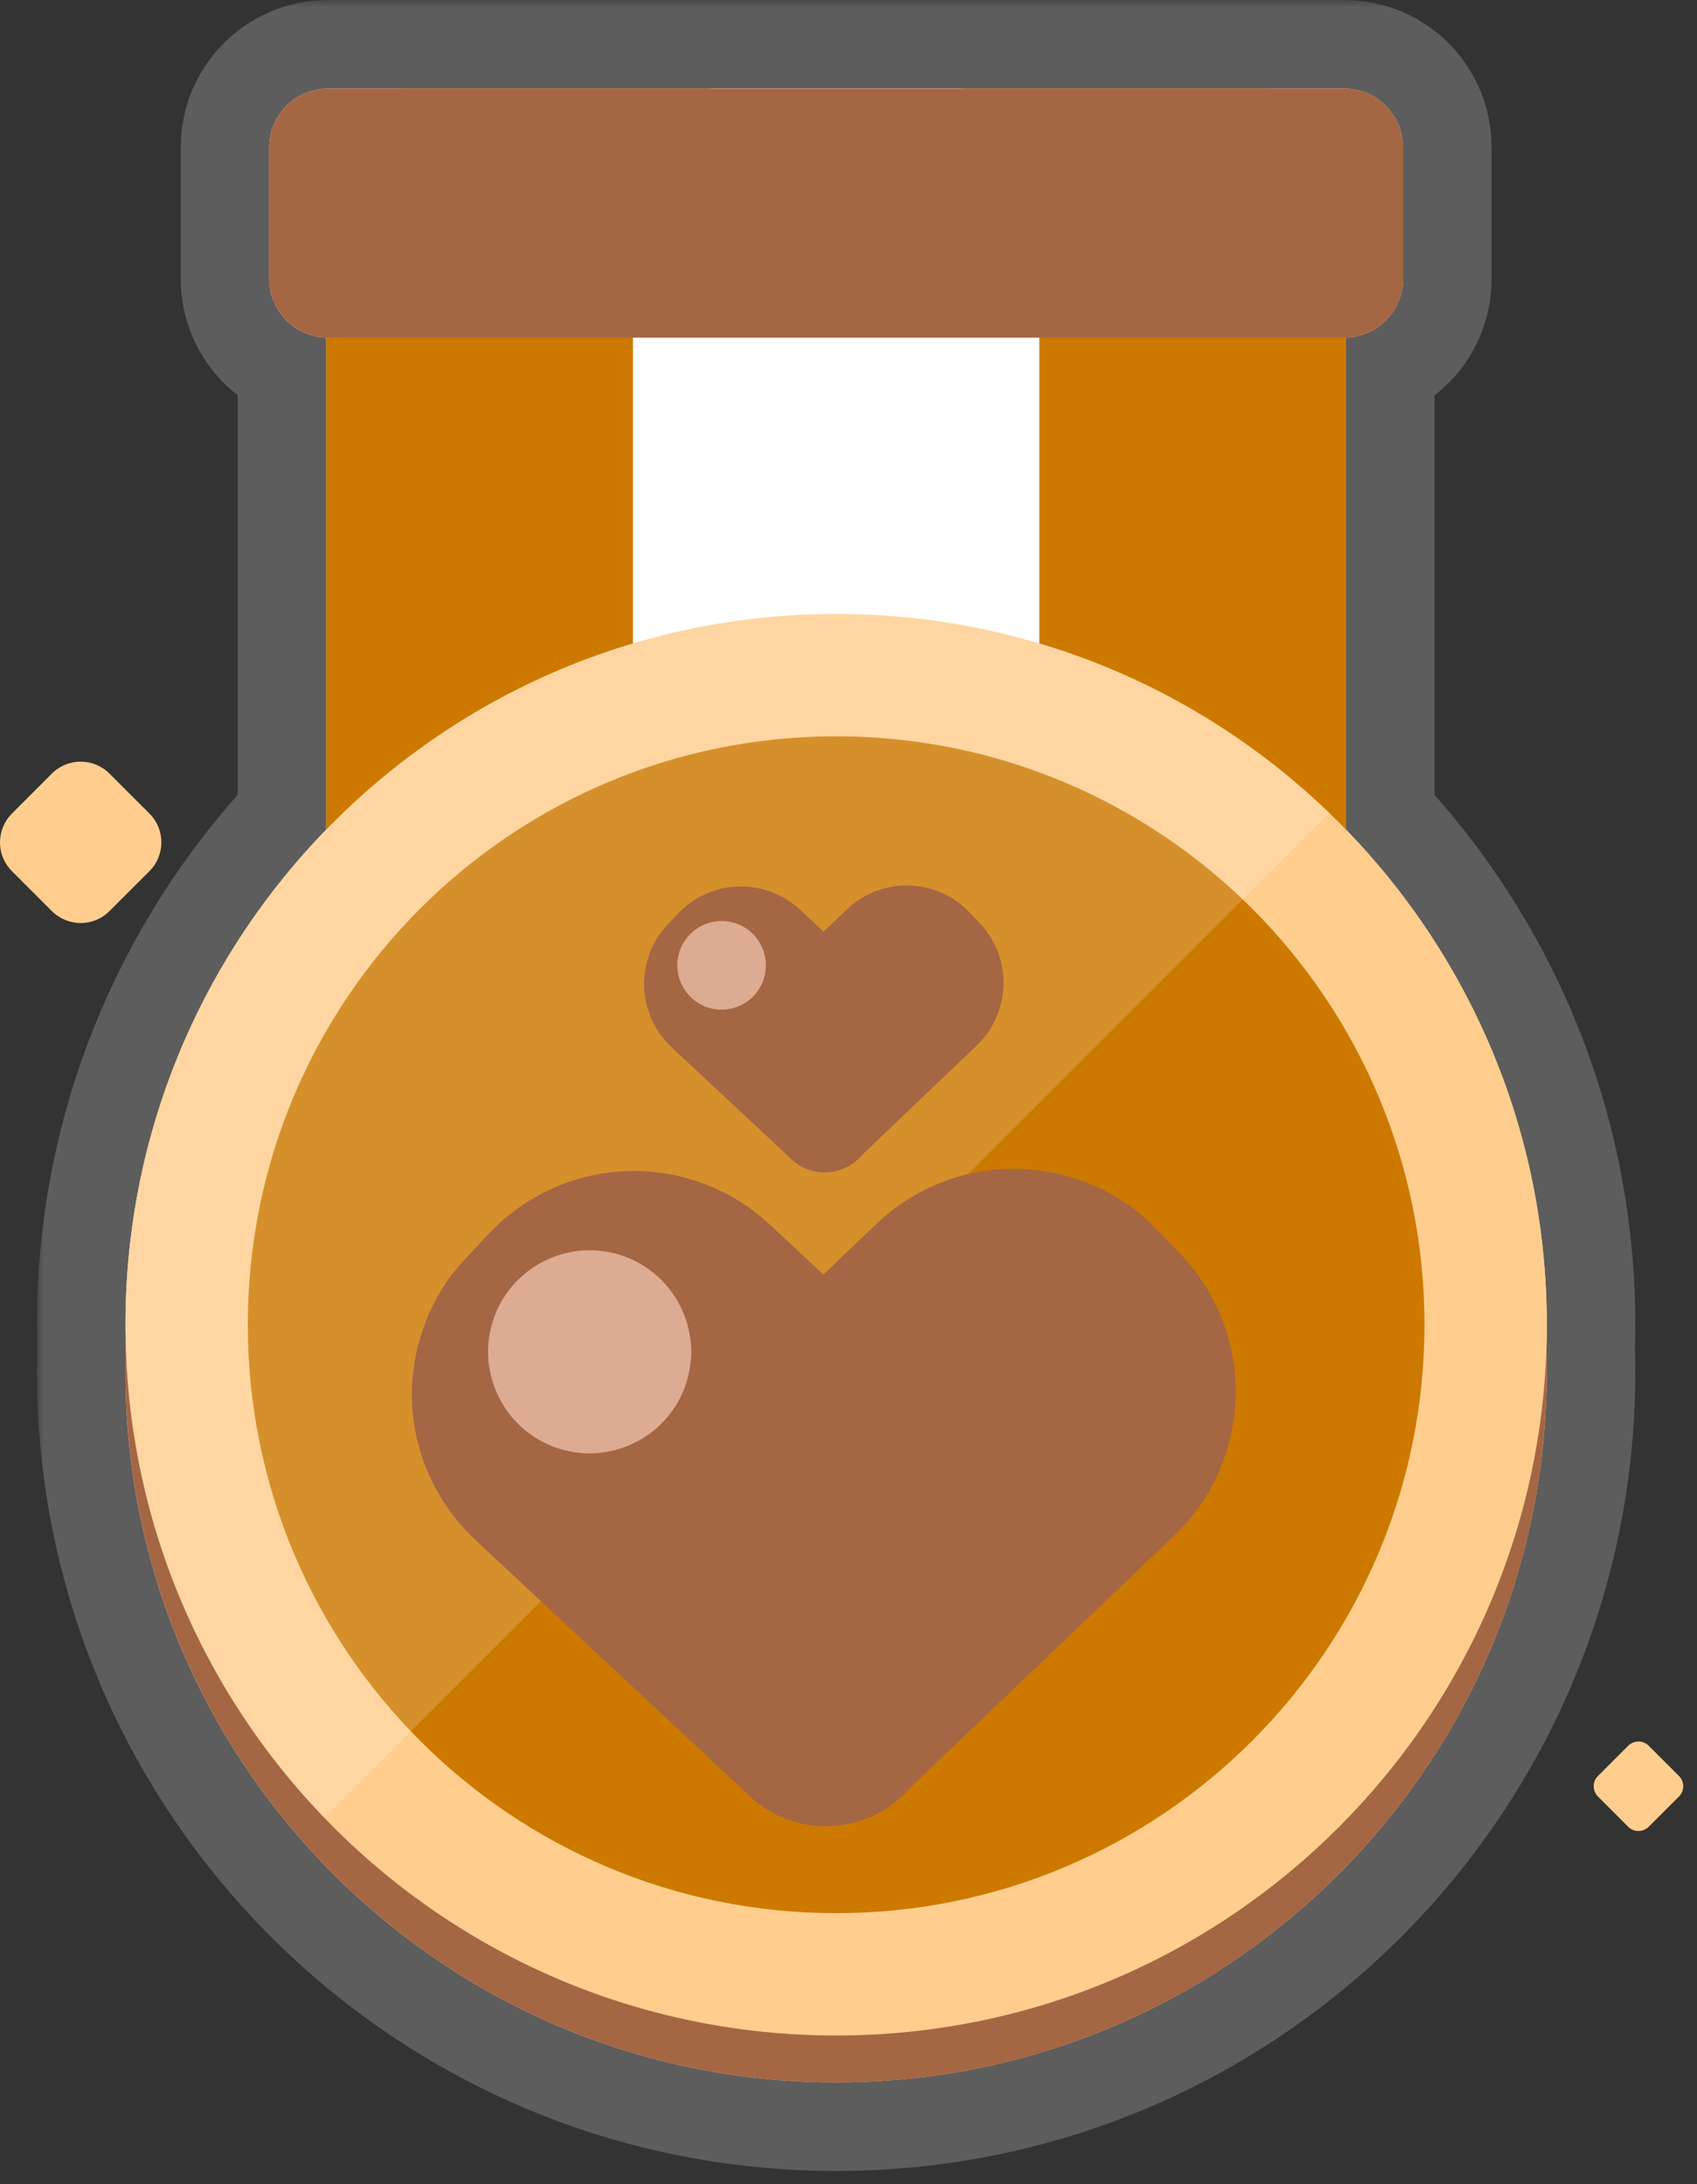 <svg width="115" height="148" viewBox="0 0 115 148" fill="none" xmlns="http://www.w3.org/2000/svg">
<rect x="0" y="0" width="115" height="148" fill="#333333" stroke="none"/>
<mask id="path-1-outside-1_3462_465" maskUnits="userSpaceOnUse" x="2.5" y="0" width="109" height="148" fill="black">
<rect fill="white" x="2.5" width="109" height="148"/>
<path fill-rule="evenodd" clip-rule="evenodd" d="M8.526 91.349C8.509 91.877 8.5 92.407 8.5 92.939C8.5 119.537 30.062 141.099 56.66 141.099C83.258 141.099 104.82 119.537 104.82 92.939C104.82 92.407 104.811 91.877 104.794 91.35C104.811 90.822 104.82 90.292 104.82 89.76C104.82 76.714 99.633 64.881 91.21 56.208V22.878C93.359 22.821 95.08 21.063 95.08 18.9V9.98C95.08 7.78 93.3 6 91.1 6H85.64H64.86H48.46H27.68H22.23C20.03 6 18.25 7.78 18.25 9.98V18.9C18.25 21.06 19.965 22.815 22.11 22.878V56.203C14.087 64.465 9.001 75.595 8.535 87.906C8.512 88.521 8.5 89.139 8.5 89.76L8.526 91.349Z"/>
</mask>
<path fill-rule="evenodd" clip-rule="evenodd" d="M8.526 91.349C8.509 91.877 8.5 92.407 8.5 92.939C8.5 119.537 30.062 141.099 56.66 141.099C83.258 141.099 104.82 119.537 104.82 92.939C104.82 92.407 104.811 91.877 104.794 91.35C104.811 90.822 104.82 90.292 104.82 89.76C104.82 76.714 99.633 64.881 91.21 56.208V22.878C93.359 22.821 95.08 21.063 95.08 18.9V9.98C95.08 7.78 93.3 6 91.1 6H85.64H64.86H48.46H27.68H22.23C20.03 6 18.25 7.78 18.25 9.98V18.9C18.25 21.06 19.965 22.815 22.11 22.878V56.203C14.087 64.465 9.001 75.595 8.535 87.906C8.512 88.521 8.5 89.139 8.5 89.76L8.526 91.349Z" fill="#FFD6A1"/>
<path d="M5.5 89.808L5.526 91.398L11.525 91.301L11.5 89.711L5.5 89.808ZM8.526 91.349L14.523 91.544L14.527 91.398L14.525 91.252L8.526 91.349ZM104.794 91.35L98.797 91.155L98.791 91.35L98.797 91.544L104.794 91.35ZM91.21 56.208H85.21V58.642L86.906 60.388L91.21 56.208ZM91.21 22.878L91.048 16.881L85.21 17.038V22.878H91.21ZM22.11 22.878H28.11V17.053L22.287 16.881L22.11 22.878ZM22.11 56.203L26.414 60.383L28.11 58.636V56.203H22.11ZM8.535 87.906L14.531 88.133L14.531 88.133L8.535 87.906ZM8.5 89.76H2.5V89.808L2.501 89.857L8.5 89.76ZM14.5 92.939C14.5 92.472 14.508 92.007 14.523 91.544L2.529 91.155C2.51 91.748 2.5 92.342 2.5 92.939H14.5ZM56.66 135.099C33.376 135.099 14.5 116.224 14.5 92.939H2.5C2.5 122.851 26.748 147.099 56.66 147.099V135.099ZM98.82 92.939C98.82 116.224 79.944 135.099 56.66 135.099V147.099C86.572 147.099 110.82 122.851 110.82 92.939H98.82ZM98.797 91.544C98.812 92.007 98.82 92.472 98.82 92.939H110.82C110.82 92.342 110.81 91.748 110.791 91.155L98.797 91.544ZM98.82 89.76C98.82 90.227 98.812 90.692 98.797 91.155L110.791 91.544C110.81 90.951 110.82 90.356 110.82 89.76H98.82ZM86.906 60.388C94.286 67.987 98.82 78.337 98.82 89.76H110.82C110.82 75.091 104.981 61.775 95.513 52.028L86.906 60.388ZM85.21 22.878V56.208H97.21V22.878H85.21ZM89.08 18.9C89.08 17.804 89.956 16.91 91.048 16.881L91.371 28.876C96.762 28.731 101.08 24.323 101.08 18.9H89.08ZM89.08 9.98V18.9H101.08V9.98H89.08ZM91.1 12C89.986 12 89.08 11.094 89.08 9.98H101.08C101.08 4.466 96.614 0 91.1 0V12ZM85.64 12H91.1V0H85.64V12ZM64.86 12H85.64V0H64.86V12ZM48.46 12H64.86V0H48.46V12ZM27.68 12H48.46V0H27.68V12ZM22.23 12H27.68V0H22.23V12ZM24.25 9.98C24.25 11.094 23.344 12 22.23 12V0C16.716 0 12.25 4.466 12.25 9.98H24.25ZM24.25 18.9V9.98H12.25V18.9H24.25ZM22.287 16.881C23.377 16.913 24.25 17.806 24.25 18.9H12.25C12.25 24.313 16.554 28.716 21.932 28.876L22.287 16.881ZM28.11 56.203V22.878H16.11V56.203H28.11ZM14.531 88.133C14.938 77.359 19.384 67.622 26.414 60.383L17.805 52.023C8.789 61.308 3.063 73.83 2.539 87.679L14.531 88.133ZM14.5 89.76C14.5 89.215 14.51 88.672 14.531 88.133L2.539 87.679C2.513 88.37 2.5 89.063 2.5 89.76H14.5ZM14.525 91.252L14.499 89.662L2.501 89.857L2.527 91.447L14.525 91.252Z" fill="white" fill-opacity="0.21" mask="url(#path-1-outside-1_3462_465)"/>
<path d="M113.773 121.732L111.733 123.772C111.343 124.162 110.713 124.162 110.333 123.772L108.292 121.732C107.903 121.342 107.903 120.712 108.292 120.332L110.333 118.292C110.723 117.903 111.353 117.903 111.733 118.292L113.773 120.332C114.163 120.712 114.163 121.342 113.773 121.732Z" fill="#FFCE8E"/>
<path d="M10.133 59.02L7.412 61.74C6.343 62.81 4.603 62.81 3.522 61.74L0.802 59.02C-0.268 57.95 -0.268 56.21 0.802 55.13L3.522 52.41C4.593 51.34 6.332 51.34 7.412 52.41L10.133 55.13C11.203 56.2 11.203 57.95 10.133 59.02Z" fill="#FFCE8E"/>
<path d="M85.642 72.25H27.683C24.602 72.25 22.113 69.75 22.113 66.68V11.57C22.113 8.5 24.602 6 27.683 6H85.642C88.722 6 91.213 8.5 91.213 11.57V66.67C91.222 69.75 88.722 72.25 85.642 72.25Z" fill="#CD7900"/>
<path d="M64.863 72.25H48.463C45.383 72.25 42.893 69.75 42.893 66.68V11.57C42.893 8.49 45.393 6 48.463 6H64.863C67.943 6 70.433 8.5 70.433 11.57V66.67C70.443 69.75 67.943 72.25 64.863 72.25Z" fill="white"/>
<path d="M91.103 22.88H22.233C20.033 22.88 18.253 21.1 18.253 18.9V9.98C18.253 7.78 20.033 6 22.233 6H91.103C93.303 6 95.083 7.78 95.083 9.98V18.9C95.083 21.1 93.303 22.88 91.103 22.88Z" fill="#A56644"/>
<path d="M56.663 141.099C83.261 141.099 104.823 119.537 104.823 92.939C104.823 66.341 83.261 44.779 56.663 44.779C30.065 44.779 8.503 66.341 8.503 92.939C8.503 119.537 30.065 141.099 56.663 141.099Z" fill="#A56644"/>
<path d="M56.663 137.92C83.261 137.92 104.823 116.358 104.823 89.76C104.823 63.162 83.261 41.6 56.663 41.6C30.065 41.6 8.503 63.162 8.503 89.76C8.503 116.358 30.065 137.92 56.663 137.92Z" fill="#FFCE8E"/>
<path d="M56.663 129.631C78.683 129.631 96.533 111.78 96.533 89.761C96.533 67.741 78.683 49.891 56.663 49.891C34.643 49.891 16.793 67.741 16.793 89.761C16.793 111.78 34.643 129.631 56.663 129.631Z" fill="#CD7900"/>
<g opacity="0.17">
<path d="M56.663 41.59C69.643 41.59 81.423 46.72 90.083 55.07L21.983 123.17C13.633 114.51 8.503 102.73 8.503 89.76C8.503 63.16 30.063 41.59 56.663 41.59Z" fill="white"/>
</g>
<path d="M31.552 85.28L33.083 83.64C33.383 83.32 33.703 83.01 34.032 82.72C34.362 82.43 34.712 82.15 35.072 81.89C35.432 81.63 35.803 81.39 36.182 81.17C36.562 80.95 36.953 80.75 37.362 80.56C37.763 80.38 38.172 80.21 38.593 80.07C39.013 79.93 39.432 79.81 39.862 79.7C40.292 79.6 40.722 79.52 41.163 79.46C41.602 79.4 42.042 79.36 42.483 79.35C42.922 79.33 43.362 79.34 43.803 79.37C44.242 79.4 44.682 79.45 45.123 79.52C45.562 79.59 45.992 79.68 46.413 79.8C46.843 79.91 47.263 80.05 47.672 80.2C48.083 80.35 48.492 80.53 48.892 80.72C49.292 80.91 49.672 81.13 50.053 81.36C50.432 81.59 50.792 81.84 51.142 82.11C51.492 82.38 51.833 82.66 52.153 82.96L70.793 100.35C70.972 100.52 71.142 100.69 71.302 100.88C71.463 101.06 71.623 101.26 71.763 101.46C71.903 101.66 72.043 101.87 72.162 102.08C72.282 102.29 72.403 102.51 72.502 102.74C72.603 102.96 72.692 103.19 72.772 103.43C72.853 103.67 72.922 103.9 72.972 104.14C73.032 104.38 73.073 104.62 73.103 104.87C73.132 105.11 73.153 105.36 73.162 105.61C73.172 105.86 73.172 106.1 73.153 106.35C73.132 106.6 73.112 106.84 73.073 107.08C73.032 107.32 72.983 107.56 72.922 107.8C72.862 108.04 72.782 108.27 72.703 108.5C72.612 108.73 72.522 108.96 72.412 109.18C72.302 109.4 72.183 109.62 72.052 109.83C71.922 110.04 71.782 110.24 71.632 110.44C71.483 110.64 71.323 110.82 71.153 111L61.483 121.36C61.312 121.54 61.142 121.71 60.953 121.87C60.773 122.03 60.572 122.19 60.373 122.33C60.172 122.47 59.962 122.61 59.752 122.73C59.542 122.85 59.322 122.97 59.093 123.07C58.873 123.17 58.642 123.26 58.403 123.34C58.172 123.42 57.932 123.49 57.693 123.54C57.453 123.6 57.212 123.64 56.962 123.67C56.722 123.7 56.472 123.72 56.222 123.73C55.972 123.74 55.733 123.74 55.483 123.72C55.233 123.7 54.992 123.68 54.752 123.64C54.513 123.6 54.273 123.55 54.032 123.49C53.792 123.43 53.562 123.35 53.333 123.27C53.102 123.18 52.873 123.09 52.653 122.98C52.432 122.87 52.212 122.75 52.002 122.62C51.792 122.49 51.593 122.35 51.392 122.2C51.193 122.05 51.013 121.89 50.833 121.72L32.212 104.34C31.892 104.04 31.582 103.72 31.293 103.39C31.003 103.06 30.723 102.71 30.462 102.35C30.203 101.99 29.962 101.62 29.742 101.24C29.523 100.86 29.323 100.47 29.133 100.06C28.953 99.66 28.782 99.25 28.642 98.83C28.503 98.41 28.383 97.99 28.273 97.56C28.172 97.13 28.093 96.7 28.032 96.26C27.973 95.82 27.933 95.38 27.922 94.94C27.902 94.5 27.913 94.06 27.942 93.62C27.973 93.18 28.023 92.74 28.093 92.3C28.163 91.86 28.253 91.43 28.372 91.01C28.492 90.59 28.622 90.16 28.773 89.75C28.922 89.34 29.102 88.93 29.293 88.53C29.483 88.13 29.703 87.75 29.933 87.37C30.163 86.99 30.413 86.63 30.683 86.28C30.962 85.94 31.242 85.6 31.552 85.28Z" fill="#A56644"/>
<path d="M78.463 83.37L80.013 84.99C80.323 85.31 80.603 85.64 80.883 85.99C81.153 86.34 81.413 86.7 81.643 87.07C81.873 87.44 82.093 87.83 82.293 88.22C82.493 88.61 82.673 89.02 82.833 89.43C82.993 89.84 83.133 90.26 83.253 90.69C83.373 91.12 83.473 91.55 83.543 91.98C83.623 92.42 83.673 92.85 83.703 93.29C83.733 93.73 83.743 94.17 83.733 94.61C83.723 95.05 83.693 95.49 83.633 95.93C83.583 96.37 83.503 96.8 83.413 97.23C83.313 97.66 83.203 98.09 83.063 98.51C82.923 98.93 82.763 99.34 82.593 99.75C82.413 100.15 82.213 100.55 82.003 100.93C81.793 101.31 81.553 101.69 81.293 102.05C81.043 102.41 80.773 102.76 80.483 103.09C80.193 103.42 79.893 103.74 79.573 104.05L61.133 121.65C60.953 121.82 60.773 121.98 60.573 122.13C60.383 122.28 60.173 122.42 59.973 122.56C59.763 122.69 59.553 122.81 59.333 122.92C59.113 123.03 58.893 123.13 58.663 123.22C58.433 123.31 58.203 123.39 57.963 123.45C57.723 123.51 57.483 123.57 57.243 123.61C57.003 123.65 56.753 123.68 56.513 123.7C56.263 123.72 56.023 123.72 55.773 123.72C55.523 123.71 55.283 123.7 55.033 123.67C54.793 123.64 54.543 123.6 54.303 123.54C54.063 123.49 53.823 123.42 53.593 123.34C53.363 123.26 53.133 123.17 52.903 123.08C52.673 122.99 52.453 122.87 52.243 122.75C52.033 122.63 51.823 122.5 51.623 122.36C51.423 122.22 51.223 122.07 51.043 121.91C50.853 121.75 50.673 121.58 50.503 121.4L40.713 111.15C40.543 110.97 40.383 110.79 40.233 110.59C40.083 110.4 39.943 110.19 39.803 109.99C39.673 109.78 39.553 109.57 39.443 109.35C39.333 109.13 39.233 108.91 39.143 108.68C39.053 108.45 38.973 108.22 38.913 107.98C38.843 107.74 38.793 107.5 38.753 107.26C38.713 107.02 38.683 106.77 38.663 106.53C38.643 106.28 38.643 106.04 38.643 105.79C38.653 105.54 38.663 105.3 38.693 105.05C38.723 104.81 38.763 104.56 38.823 104.32C38.873 104.08 38.943 103.84 39.023 103.61C39.103 103.38 39.193 103.15 39.283 102.92C39.383 102.69 39.493 102.47 39.613 102.26C39.733 102.05 39.863 101.84 40.003 101.64C40.143 101.44 40.293 101.24 40.453 101.06C40.613 100.87 40.783 100.69 40.963 100.52L59.403 82.92C59.723 82.61 60.053 82.33 60.403 82.05C60.753 81.78 61.113 81.52 61.483 81.29C61.853 81.05 62.243 80.84 62.633 80.64C63.023 80.44 63.433 80.26 63.843 80.1C64.253 79.94 64.673 79.8 65.103 79.68C65.533 79.56 65.963 79.46 66.393 79.39C66.833 79.31 67.263 79.26 67.703 79.23C68.143 79.2 68.583 79.19 69.023 79.2C69.463 79.21 69.903 79.24 70.343 79.3C70.783 79.35 71.213 79.43 71.643 79.52C72.073 79.62 72.503 79.73 72.923 79.87C73.343 80.01 73.753 80.17 74.163 80.34C74.563 80.52 74.963 80.72 75.343 80.93C75.723 81.15 76.103 81.38 76.463 81.64C76.823 81.89 77.173 82.16 77.503 82.45C77.843 82.75 78.163 83.05 78.463 83.37Z" fill="#A56644"/>
<path d="M38.002 85C38.432 84.87 38.872 84.79 39.322 84.74C39.772 84.7 40.222 84.7 40.672 84.75C41.122 84.8 41.562 84.89 41.992 85.02C42.422 85.15 42.842 85.33 43.232 85.54C43.632 85.76 44.002 86.01 44.352 86.3C44.702 86.59 45.012 86.91 45.302 87.26C45.582 87.61 45.832 87.99 46.042 88.39C46.252 88.79 46.422 89.21 46.552 89.64C46.682 90.07 46.762 90.51 46.812 90.96C46.862 91.41 46.852 91.86 46.802 92.31C46.752 92.76 46.662 93.2 46.532 93.63C46.402 94.06 46.222 94.48 46.012 94.87C45.792 95.27 45.542 95.64 45.252 95.99C44.962 96.34 44.642 96.65 44.292 96.94C43.942 97.22 43.562 97.47 43.162 97.68C42.762 97.89 42.342 98.06 41.912 98.19C41.482 98.32 41.042 98.4 40.592 98.45C40.142 98.49 39.692 98.49 39.242 98.44C38.792 98.39 38.352 98.3 37.922 98.17C37.492 98.04 37.072 97.86 36.682 97.65C36.282 97.43 35.912 97.18 35.562 96.89C35.212 96.6 34.902 96.28 34.612 95.93C34.322 95.58 34.082 95.2 33.872 94.8C33.662 94.4 33.492 93.98 33.362 93.55C33.232 93.12 33.152 92.68 33.102 92.23C33.062 91.78 33.062 91.33 33.112 90.88C33.162 90.43 33.252 89.99 33.382 89.56C33.512 89.13 33.692 88.71 33.902 88.32C34.112 87.93 34.372 87.55 34.662 87.2C34.952 86.85 35.272 86.54 35.622 86.25C35.972 85.97 36.352 85.72 36.752 85.51C37.162 85.3 37.572 85.13 38.002 85Z" fill="#DCAB91"/>
<path d="M45.234 62.654L45.901 61.939C46.032 61.799 46.172 61.664 46.316 61.538C46.46 61.411 46.613 61.289 46.77 61.175C46.927 61.062 47.088 60.957 47.254 60.861C47.42 60.765 47.59 60.678 47.769 60.595C47.944 60.517 48.122 60.442 48.306 60.381C48.489 60.32 48.672 60.268 48.86 60.22C49.047 60.176 49.235 60.141 49.427 60.115C49.619 60.089 49.811 60.071 50.003 60.067C50.195 60.058 50.387 60.063 50.579 60.076C50.771 60.089 50.963 60.111 51.155 60.141C51.347 60.172 51.534 60.211 51.718 60.263C51.905 60.311 52.089 60.373 52.267 60.438C52.446 60.503 52.625 60.582 52.8 60.665C52.974 60.748 53.14 60.844 53.306 60.944C53.472 61.044 53.629 61.154 53.782 61.271C53.934 61.389 54.083 61.511 54.222 61.642L62.355 69.23C62.434 69.304 62.508 69.378 62.578 69.461C62.648 69.54 62.718 69.627 62.779 69.714C62.84 69.802 62.901 69.893 62.953 69.985C63.005 70.076 63.058 70.172 63.101 70.273C63.145 70.369 63.184 70.469 63.219 70.574C63.254 70.678 63.285 70.779 63.306 70.883C63.333 70.988 63.35 71.093 63.363 71.202C63.376 71.307 63.385 71.416 63.389 71.525C63.394 71.634 63.394 71.739 63.385 71.848C63.376 71.957 63.368 72.062 63.35 72.166C63.333 72.271 63.311 72.376 63.285 72.481C63.258 72.585 63.224 72.686 63.189 72.786C63.149 72.886 63.11 72.987 63.062 73.083C63.014 73.179 62.962 73.275 62.905 73.366C62.848 73.458 62.787 73.545 62.722 73.632C62.656 73.72 62.587 73.798 62.512 73.877L58.293 78.397C58.219 78.476 58.145 78.55 58.062 78.62C57.983 78.689 57.896 78.759 57.809 78.82C57.721 78.881 57.63 78.942 57.538 78.995C57.447 79.047 57.351 79.1 57.25 79.143C57.154 79.187 57.054 79.226 56.949 79.261C56.849 79.296 56.744 79.326 56.639 79.348C56.535 79.374 56.43 79.392 56.321 79.405C56.216 79.418 56.107 79.427 55.998 79.431C55.889 79.436 55.784 79.436 55.675 79.427C55.566 79.418 55.461 79.409 55.357 79.392C55.252 79.374 55.147 79.353 55.042 79.326C54.938 79.3 54.837 79.265 54.737 79.23C54.637 79.191 54.536 79.152 54.44 79.104C54.344 79.056 54.248 79.004 54.157 78.947C54.065 78.89 53.978 78.829 53.891 78.764C53.803 78.698 53.725 78.628 53.646 78.554L45.522 70.971C45.382 70.84 45.247 70.7 45.12 70.556C44.994 70.412 44.872 70.26 44.758 70.103C44.645 69.945 44.54 69.784 44.444 69.618C44.348 69.452 44.261 69.282 44.178 69.103C44.099 68.929 44.025 68.75 43.964 68.567C43.903 68.383 43.851 68.2 43.803 68.013C43.759 67.825 43.724 67.637 43.698 67.445C43.672 67.253 43.654 67.061 43.65 66.869C43.641 66.677 43.646 66.485 43.659 66.293C43.672 66.101 43.694 65.909 43.724 65.718C43.755 65.525 43.794 65.338 43.846 65.155C43.899 64.971 43.956 64.784 44.021 64.605C44.086 64.426 44.165 64.247 44.248 64.073C44.331 63.898 44.427 63.732 44.527 63.566C44.627 63.401 44.736 63.243 44.854 63.091C44.977 62.942 45.099 62.794 45.234 62.654Z" fill="#A56644"/>
<path d="M65.702 61.821L66.378 62.528C66.513 62.668 66.636 62.812 66.758 62.964C66.876 63.117 66.989 63.274 67.089 63.435C67.19 63.597 67.286 63.767 67.373 63.937C67.46 64.108 67.539 64.286 67.609 64.465C67.678 64.644 67.74 64.827 67.792 65.015C67.844 65.203 67.888 65.39 67.918 65.578C67.953 65.77 67.975 65.957 67.988 66.15C68.001 66.341 68.006 66.533 68.001 66.725C67.997 66.917 67.984 67.109 67.958 67.301C67.936 67.493 67.901 67.681 67.862 67.869C67.818 68.056 67.77 68.244 67.709 68.427C67.648 68.61 67.578 68.789 67.504 68.968C67.425 69.143 67.338 69.317 67.246 69.483C67.155 69.649 67.05 69.815 66.937 69.972C66.828 70.129 66.71 70.281 66.583 70.425C66.457 70.569 66.326 70.709 66.186 70.844L58.14 78.524C58.062 78.598 57.983 78.668 57.896 78.733C57.813 78.799 57.721 78.86 57.634 78.921C57.543 78.977 57.451 79.03 57.355 79.078C57.259 79.126 57.163 79.169 57.063 79.209C56.962 79.248 56.862 79.283 56.757 79.309C56.653 79.335 56.548 79.361 56.443 79.379C56.338 79.396 56.229 79.409 56.124 79.418C56.015 79.427 55.911 79.427 55.802 79.427C55.693 79.422 55.588 79.418 55.479 79.405C55.374 79.392 55.265 79.374 55.16 79.348C55.056 79.326 54.951 79.296 54.85 79.261C54.75 79.226 54.65 79.187 54.549 79.148C54.449 79.108 54.353 79.056 54.261 79.004C54.17 78.951 54.078 78.894 53.991 78.833C53.904 78.772 53.816 78.707 53.738 78.637C53.655 78.567 53.576 78.493 53.502 78.415L49.231 73.942C49.156 73.864 49.087 73.785 49.021 73.698C48.956 73.615 48.895 73.523 48.834 73.436C48.777 73.344 48.724 73.253 48.676 73.157C48.629 73.061 48.585 72.965 48.546 72.865C48.506 72.764 48.471 72.664 48.445 72.559C48.415 72.454 48.393 72.35 48.375 72.245C48.358 72.14 48.345 72.031 48.336 71.926C48.327 71.817 48.327 71.713 48.327 71.603C48.332 71.494 48.336 71.39 48.349 71.281C48.362 71.176 48.38 71.067 48.406 70.962C48.428 70.857 48.458 70.753 48.493 70.652C48.528 70.552 48.567 70.452 48.607 70.351C48.65 70.251 48.698 70.155 48.751 70.063C48.803 69.972 48.86 69.88 48.921 69.793C48.982 69.706 49.047 69.618 49.117 69.54C49.187 69.457 49.261 69.378 49.34 69.304L57.386 61.625C57.525 61.489 57.669 61.367 57.822 61.245C57.974 61.127 58.132 61.014 58.293 60.914C58.455 60.809 58.625 60.717 58.795 60.63C58.965 60.543 59.144 60.464 59.323 60.394C59.502 60.325 59.685 60.263 59.873 60.211C60.06 60.159 60.248 60.115 60.435 60.084C60.627 60.05 60.815 60.028 61.007 60.015C61.199 60.002 61.391 59.997 61.583 60.002C61.775 60.006 61.967 60.019 62.159 60.045C62.351 60.067 62.538 60.102 62.726 60.141C62.914 60.185 63.101 60.233 63.285 60.294C63.468 60.355 63.647 60.425 63.826 60.499C64 60.578 64.175 60.665 64.341 60.757C64.506 60.852 64.672 60.953 64.829 61.066C64.986 61.175 65.139 61.293 65.283 61.42C65.431 61.551 65.571 61.681 65.702 61.821Z" fill="#A56644"/>
<path d="M48.048 62.532C48.236 62.476 48.428 62.441 48.624 62.419C48.82 62.401 49.017 62.401 49.213 62.423C49.409 62.445 49.601 62.484 49.789 62.541C49.977 62.598 50.16 62.676 50.33 62.768C50.505 62.864 50.666 62.973 50.819 63.099C50.971 63.226 51.107 63.366 51.233 63.518C51.355 63.671 51.465 63.837 51.556 64.011C51.648 64.186 51.722 64.369 51.779 64.557C51.835 64.745 51.87 64.936 51.892 65.133C51.914 65.329 51.91 65.525 51.888 65.722C51.866 65.918 51.827 66.11 51.77 66.298C51.713 66.485 51.635 66.669 51.543 66.839C51.447 67.013 51.338 67.175 51.211 67.328C51.085 67.48 50.945 67.615 50.792 67.742C50.64 67.864 50.474 67.973 50.3 68.065C50.125 68.156 49.942 68.231 49.754 68.287C49.566 68.344 49.374 68.379 49.178 68.401C48.982 68.418 48.785 68.418 48.589 68.397C48.393 68.375 48.201 68.335 48.013 68.279C47.825 68.222 47.642 68.143 47.472 68.052C47.298 67.956 47.136 67.847 46.983 67.72C46.831 67.594 46.695 67.454 46.569 67.301C46.442 67.149 46.338 66.983 46.246 66.808C46.154 66.634 46.08 66.451 46.023 66.263C45.967 66.075 45.932 65.883 45.91 65.687C45.893 65.491 45.893 65.294 45.914 65.098C45.936 64.901 45.975 64.71 46.032 64.522C46.089 64.334 46.167 64.151 46.259 63.981C46.351 63.811 46.464 63.645 46.591 63.492C46.717 63.34 46.857 63.204 47.01 63.078C47.162 62.956 47.328 62.846 47.503 62.755C47.681 62.663 47.86 62.589 48.048 62.532Z" fill="#DCAB91"/>
</svg>
